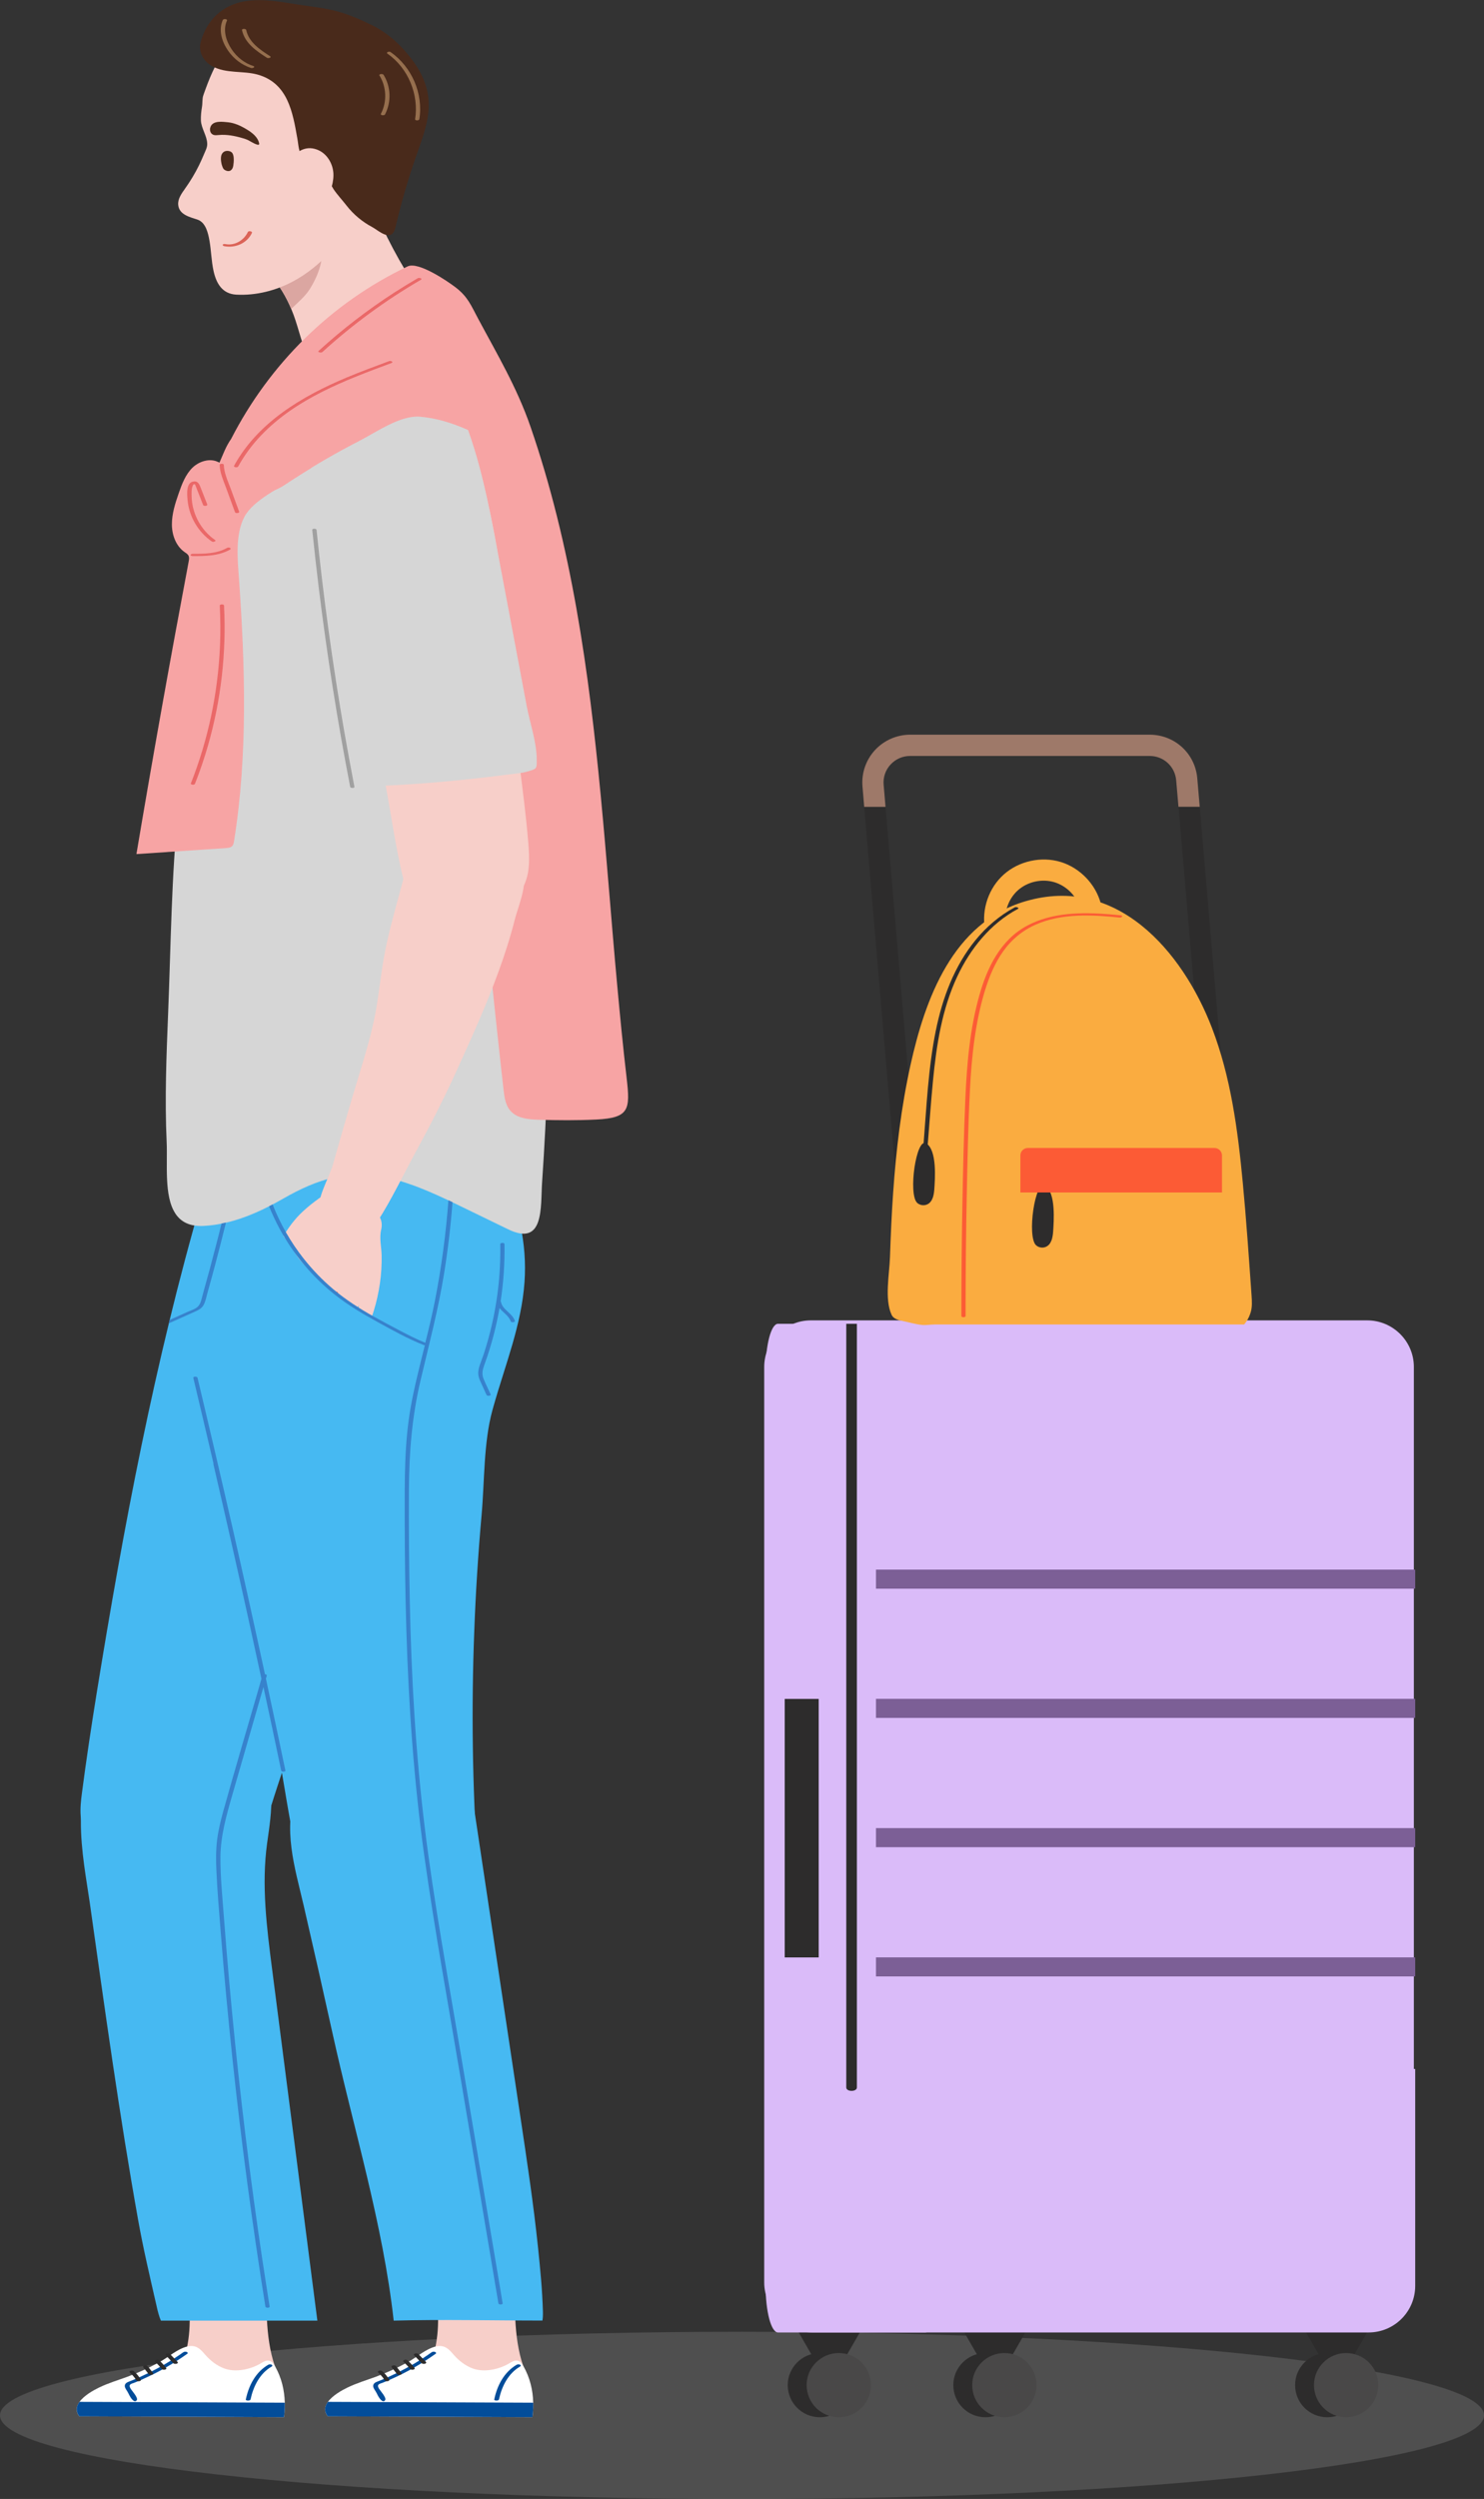 <svg width="101" height="170" viewBox="0 0 101 170" fill="none" xmlns="http://www.w3.org/2000/svg">
<rect x="0" y="0" width="101" height="170" fill="#333333" stroke="none"/>
<g clip-path="url(#clip0_121_353)">
<path opacity="0.4" d="M50.5 170.005C78.39 170.005 101 167.458 101 164.315C101 161.173 78.39 158.625 50.5 158.625C22.61 158.625 0 161.173 0 164.315C0 167.458 22.61 170.005 50.5 170.005Z" fill="#8A8A8A" fill-opacity="0.8"/>
<path d="M27.821 98.013C28.104 97.384 28.383 96.75 28.661 96.116C29.58 94.02 30.303 91.797 31.159 89.661C32.077 87.36 33.03 85.044 33.47 82.616C33.621 81.782 33.709 80.924 33.543 80.091C33.333 79.052 32.742 78.126 32.082 77.277C30.616 75.391 28.432 72.962 25.939 72.631C24.713 72.465 23.481 72.348 22.25 72.221C20.774 72.07 20.051 71.709 18.8 72.616C17.632 73.465 16.698 74.601 15.985 75.82C14.939 77.599 14.323 79.579 13.747 81.543C10.531 92.601 8.401 103.917 6.568 115.253C6.207 117.491 5.869 119.733 5.576 121.981C5.449 122.951 5.322 124.204 6.055 125.009C6.764 125.784 8.176 125.75 9.163 125.93C11.23 126.315 13.312 126.486 15.384 126.788C16.195 126.905 16.503 126.998 17.07 126.306C17.603 125.657 17.852 124.804 18.091 124.029C19.65 118.89 21.576 113.854 23.496 108.827C24.273 106.789 25.055 104.751 25.832 102.713C26.443 101.119 27.127 99.573 27.816 98.018L27.821 98.013Z" fill="#46B9F2"/>
<path d="M11.786 161.887C13.633 159.327 12.808 155.412 12.138 152.199L12.192 152.75C12.192 152.75 12.192 152.741 12.192 152.736C12.079 152.082 11.967 151.434 11.855 150.781C11.845 150.717 11.83 150.654 11.82 150.59C11.351 148.006 10.887 145.417 10.418 142.833L17.689 142.136C17.817 146.232 17.934 150.322 18.09 154.418C18.173 156.636 17.997 158.908 18.716 160.99C18.97 161.716 19.146 162.643 18.476 163.14C18.325 163.252 18.149 163.311 17.968 163.359C16.57 163.74 15.1 163.618 13.653 163.491C13.052 163.437 12.348 163.457 11.777 163.199C11.684 163.155 11.586 163.101 11.518 163.008C11.395 162.843 11.4 162.594 11.469 162.404C11.537 162.209 11.664 162.058 11.781 161.897L11.786 161.887Z" fill="#F7CFC9"/>
<path d="M5.356 164.325C5.356 164.325 5.385 164.364 5.399 164.378L19.327 164.437C19.341 164.334 19.351 164.237 19.361 164.135C19.381 163.905 19.386 163.681 19.381 163.452C19.361 162.589 19.156 161.745 18.721 160.975C18.628 160.809 18.506 160.634 18.315 160.595C18.105 160.551 17.91 160.683 17.724 160.79C17.035 161.195 16.023 161.409 15.256 161.121C14.753 160.931 14.323 160.595 13.976 160.2C13.824 160.029 13.678 159.844 13.477 159.722C13.262 159.586 13.008 159.571 12.764 159.625C12.075 159.781 11.459 160.361 10.843 160.697C10.14 161.082 9.402 161.419 8.644 161.697C8.004 161.931 7.349 162.126 6.738 162.423C6.357 162.608 5.722 162.96 5.409 163.398C5.204 163.681 5.136 163.998 5.356 164.325Z" fill="white"/>
<path d="M5.356 164.325C5.356 164.325 5.385 164.364 5.399 164.378L19.327 164.437C19.341 164.335 19.351 164.237 19.361 164.135C19.381 163.905 19.386 163.681 19.381 163.452L5.409 163.394C5.204 163.676 5.136 163.993 5.356 164.32V164.325Z" fill="#034D9A"/>
<path d="M8.512 162.218C8.576 162.067 8.781 162.018 8.923 161.96C9.724 161.638 10.501 161.253 11.244 160.819C11.664 160.57 12.075 160.307 12.47 160.024C12.534 159.98 12.622 159.971 12.695 159.995C12.739 160.01 12.818 160.068 12.754 160.117C12.001 160.653 11.21 161.131 10.379 161.541C9.973 161.74 9.558 161.926 9.138 162.096C9.055 162.13 8.918 162.155 8.854 162.228C8.781 162.311 8.854 162.438 8.903 162.516C8.981 162.647 9.421 163.12 9.309 163.281C9.133 163.539 8.849 163.042 8.801 162.94C8.757 162.847 8.708 162.755 8.654 162.667C8.576 162.54 8.444 162.379 8.512 162.218Z" fill="#034D9A"/>
<path d="M16.732 163.223C16.927 162.287 17.396 161.37 18.261 160.868C18.325 160.834 18.432 160.834 18.491 160.868C18.55 160.902 18.55 160.956 18.491 160.99C17.68 161.458 17.24 162.35 17.054 163.223C17.03 163.345 16.703 163.33 16.727 163.223H16.732Z" fill="#034D9A"/>
<path d="M11.342 160.107C11.381 160.098 11.425 160.093 11.469 160.098C11.504 160.102 11.543 160.112 11.567 160.137C11.738 160.317 11.914 160.497 12.085 160.678C12.134 160.731 12.085 160.78 12.027 160.8C11.987 160.809 11.943 160.814 11.899 160.809C11.865 160.805 11.826 160.795 11.802 160.77C11.631 160.59 11.455 160.41 11.284 160.229C11.235 160.176 11.284 160.127 11.342 160.112V160.107Z" fill="#2D2C2C"/>
<path d="M10.614 160.536C10.682 160.517 10.785 160.517 10.839 160.57C11.005 160.726 11.161 160.897 11.303 161.078C11.323 161.097 11.332 161.117 11.318 161.146C11.303 161.17 11.269 161.19 11.245 161.199C11.205 161.209 11.161 161.214 11.117 161.209C11.083 161.204 11.039 161.195 11.02 161.17C10.878 160.99 10.722 160.824 10.556 160.663C10.502 160.614 10.56 160.561 10.614 160.546V160.536Z" fill="#2D2C2C"/>
<path d="M9.743 160.98C9.758 160.955 9.792 160.936 9.817 160.926C9.856 160.916 9.9 160.912 9.944 160.916C9.973 160.921 10.022 160.931 10.041 160.955C10.164 161.111 10.291 161.268 10.413 161.428C10.428 161.448 10.442 161.467 10.428 161.497C10.413 161.521 10.379 161.541 10.354 161.55C10.315 161.56 10.271 161.565 10.227 161.56C10.198 161.555 10.149 161.545 10.129 161.521C10.007 161.365 9.88 161.209 9.758 161.048C9.743 161.029 9.729 161.009 9.743 160.98Z" fill="#2D2C2C"/>
<path d="M8.894 161.278C8.962 161.258 9.06 161.258 9.118 161.312C9.304 161.477 9.46 161.672 9.588 161.882C9.602 161.906 9.588 161.931 9.573 161.95C9.548 161.975 9.504 161.984 9.475 161.989C9.407 161.999 9.314 161.989 9.275 161.926C9.245 161.877 9.211 161.828 9.182 161.78C9.167 161.755 9.148 161.731 9.128 161.711C9.128 161.711 9.123 161.707 9.118 161.702L9.109 161.687C9.099 161.677 9.089 161.663 9.079 161.653C9.006 161.56 8.923 161.477 8.835 161.399C8.781 161.351 8.845 161.292 8.894 161.278Z" fill="#2D2C2C"/>
<path d="M21.599 157.87H10.951C10.829 157.592 10.741 157.26 10.658 156.88C10.208 154.915 9.744 152.955 9.392 150.971C8.112 143.809 7.13 136.647 6.108 129.426C5.708 126.598 4.432 120.879 7.516 119.256C9.104 118.417 10.79 117.71 12.578 117.627C14.167 117.554 16.077 118.003 17.24 119.226C18.912 120.982 18.486 123.171 18.179 125.399C17.788 128.241 18.154 131.128 18.521 133.975C19.547 141.942 20.573 149.903 21.599 157.87Z" fill="#46B9F2"/>
<path d="M33.601 95.624C34.388 92.84 35.497 90.12 35.698 87.209C35.878 84.61 35.302 81.963 34.056 79.671C33.371 78.413 33.318 77.058 32.663 75.849C32.135 74.879 31.28 74.133 30.381 73.484C28.387 72.041 25.538 70.281 23.055 70.695C21.834 70.9 20.622 71.154 19.405 71.397C17.949 71.69 17.147 71.549 16.243 72.826C15.398 74.02 14.865 75.439 14.567 76.863C14.093 79.13 14.469 81.348 14.24 83.606C14 85.927 13.189 88.052 13.311 90.436C13.409 92.343 13.947 94.2 14.43 96.048C16.712 104.702 17.983 113.585 19.493 122.41C19.869 124.604 20.26 126.808 20.993 128.914C21.257 129.675 23.231 128.948 23.896 128.87C26.339 128.592 28.763 128.168 31.158 127.598C31.617 127.49 32.536 127.427 32.497 126.754C32.15 121.498 32.077 116.223 32.277 110.962C32.375 108.33 32.541 105.702 32.775 103.079C32.981 100.792 32.907 98.145 33.508 95.956C33.538 95.843 33.572 95.731 33.601 95.619V95.624Z" fill="#46B9F2"/>
<path d="M28.69 161.887C30.537 159.327 29.711 155.412 29.041 152.199L29.095 152.75C29.095 152.75 29.095 152.741 29.095 152.736C28.983 152.082 28.87 151.434 28.758 150.781C28.748 150.717 28.734 150.654 28.724 150.59C28.255 148.006 27.79 145.417 27.321 142.833L34.593 142.136C34.72 146.232 34.837 150.322 34.993 154.418C35.077 156.636 34.901 158.908 35.619 160.99C35.873 161.716 36.049 162.643 35.38 163.14C35.228 163.252 35.052 163.311 34.871 163.359C33.474 163.74 32.003 163.618 30.556 163.491C29.955 163.437 29.252 163.457 28.68 163.199C28.587 163.155 28.489 163.101 28.421 163.008C28.299 162.843 28.303 162.594 28.372 162.404C28.44 162.209 28.567 162.058 28.685 161.897L28.69 161.887Z" fill="#F7CFC9"/>
<path d="M22.264 164.325C22.264 164.325 22.293 164.364 22.308 164.378L36.235 164.437C36.25 164.334 36.26 164.237 36.269 164.135C36.289 163.905 36.294 163.681 36.289 163.452C36.269 162.589 36.064 161.745 35.629 160.975C35.536 160.809 35.414 160.634 35.224 160.595C35.013 160.551 34.818 160.683 34.632 160.79C33.943 161.195 32.932 161.409 32.164 161.121C31.661 160.931 31.231 160.595 30.884 160.2C30.733 160.029 30.586 159.844 30.386 159.722C30.171 159.586 29.916 159.571 29.672 159.625C28.983 159.781 28.367 160.361 27.752 160.697C27.048 161.082 26.31 161.419 25.552 161.697C24.912 161.931 24.258 162.126 23.647 162.423C23.265 162.608 22.63 162.96 22.317 163.398C22.112 163.681 22.044 163.998 22.264 164.325Z" fill="white"/>
<path d="M22.264 164.325C22.264 164.325 22.293 164.364 22.308 164.378L36.235 164.437C36.25 164.335 36.26 164.237 36.269 164.135C36.289 163.905 36.294 163.681 36.289 163.452L22.317 163.394C22.112 163.676 22.044 163.993 22.264 164.32V164.325Z" fill="#034D9A"/>
<path d="M25.416 162.218C25.479 162.067 25.684 162.018 25.826 161.96C26.628 161.638 27.404 161.253 28.147 160.819C28.567 160.57 28.978 160.307 29.374 160.024C29.437 159.98 29.525 159.971 29.599 159.995C29.643 160.01 29.721 160.068 29.657 160.117C28.905 160.653 28.113 161.131 27.282 161.541C26.877 161.74 26.461 161.926 26.041 162.096C25.958 162.13 25.821 162.155 25.758 162.228C25.684 162.311 25.758 162.438 25.806 162.516C25.885 162.647 26.325 163.12 26.212 163.281C26.036 163.539 25.753 163.042 25.704 162.94C25.66 162.847 25.611 162.755 25.557 162.667C25.479 162.54 25.347 162.379 25.416 162.218Z" fill="#034D9A"/>
<path d="M33.64 163.223C33.835 162.287 34.305 161.37 35.169 160.868C35.233 160.834 35.341 160.834 35.399 160.868C35.458 160.902 35.458 160.956 35.399 160.99C34.588 161.458 34.148 162.35 33.962 163.223C33.938 163.345 33.611 163.33 33.635 163.223H33.64Z" fill="#034D9A"/>
<path d="M28.245 160.107C28.284 160.098 28.328 160.093 28.372 160.098C28.406 160.102 28.445 160.112 28.47 160.137C28.64 160.317 28.816 160.497 28.988 160.678C29.036 160.731 28.988 160.78 28.929 160.8C28.89 160.809 28.846 160.814 28.802 160.809C28.767 160.805 28.729 160.795 28.704 160.77C28.533 160.59 28.357 160.41 28.186 160.229C28.137 160.176 28.186 160.127 28.245 160.112V160.107Z" fill="#2D2C2C"/>
<path d="M27.517 160.536C27.585 160.517 27.688 160.517 27.741 160.57C27.907 160.726 28.064 160.897 28.206 161.078C28.22 161.097 28.235 161.117 28.22 161.146C28.206 161.17 28.171 161.19 28.147 161.199C28.108 161.209 28.064 161.214 28.02 161.209C27.991 161.204 27.942 161.195 27.922 161.17C27.78 160.99 27.624 160.824 27.458 160.663C27.404 160.614 27.463 160.561 27.517 160.546V160.536Z" fill="#2D2C2C"/>
<path d="M26.647 160.98C26.661 160.955 26.696 160.936 26.72 160.926C26.759 160.916 26.803 160.912 26.847 160.916C26.881 160.921 26.925 160.931 26.945 160.955C27.067 161.111 27.194 161.268 27.316 161.428C27.331 161.448 27.346 161.467 27.331 161.497C27.316 161.521 27.282 161.541 27.258 161.55C27.218 161.56 27.174 161.565 27.131 161.56C27.101 161.555 27.052 161.545 27.033 161.521C26.911 161.365 26.784 161.209 26.661 161.048C26.647 161.029 26.632 161.009 26.647 160.98Z" fill="#2D2C2C"/>
<path d="M25.797 161.278C25.865 161.258 25.963 161.258 26.022 161.312C26.207 161.477 26.364 161.672 26.491 161.882C26.506 161.906 26.491 161.931 26.476 161.95C26.452 161.975 26.408 161.984 26.378 161.989C26.31 161.999 26.217 161.989 26.178 161.926C26.149 161.877 26.114 161.828 26.085 161.78C26.071 161.755 26.051 161.731 26.032 161.711C26.032 161.711 26.027 161.707 26.022 161.702L26.012 161.687C26.002 161.677 25.992 161.663 25.983 161.653C25.909 161.56 25.826 161.477 25.738 161.399C25.684 161.351 25.748 161.292 25.797 161.278Z" fill="#2D2C2C"/>
<path d="M28.079 20.014C28.079 20.014 28.03 20.058 28 20.082C25.948 21.794 23.646 23.207 21.193 24.275C21.135 24.299 21.061 24.329 21.003 24.299C20.949 24.275 20.919 24.217 20.9 24.163C20.45 23.144 20.265 22.052 19.82 21.013C19.644 20.599 19.444 20.199 19.209 19.814C19.023 19.512 18.818 19.214 18.628 18.912C18.354 18.478 18.124 18.025 18.056 17.523C17.968 16.84 18.203 16.177 18.481 15.567C18.725 15.031 18.916 14.466 19.204 13.944C19.791 12.876 20.729 12.023 21.741 11.365C22.234 11.043 23.319 10.594 23.901 10.936C24.487 11.277 24.77 12.432 24.995 13.022C25.792 15.148 26.813 17.191 28.025 19.107C28.284 19.517 28.43 19.687 28.074 20.014H28.079Z" fill="#F7CFC9"/>
<path d="M21.09 19.658C20.768 20.165 20.259 20.594 19.82 21.013C19.644 20.599 19.443 20.199 19.209 19.814C19.023 19.511 18.818 19.214 18.627 18.912C18.598 18.8 18.564 18.692 18.535 18.58C18.388 18.039 18.246 17.478 18.188 16.918C18.271 16.874 18.354 16.825 18.442 16.781C19.297 16.308 20.411 15.479 21.384 16.186C22.449 16.966 21.638 18.795 21.09 19.653V19.658Z" fill="#DBA6A1"/>
<path d="M13.864 6.412C13.854 6.441 13.844 6.47 13.834 6.495C13.756 6.714 13.79 7.031 13.746 7.275C13.697 7.577 13.663 7.879 13.673 8.181C13.693 8.737 14.088 9.225 14.103 9.781C14.113 10.029 13.981 10.254 13.888 10.483C13.776 10.756 13.653 11.019 13.526 11.282C13.258 11.819 12.95 12.331 12.603 12.818C12.363 13.159 12.09 13.525 12.129 13.939C12.192 14.607 12.911 14.763 13.438 14.939C14.005 15.129 14.166 15.865 14.255 16.367C14.377 17.055 14.382 17.742 14.533 18.43C14.719 19.278 15.124 19.99 16.077 20.044C17.421 20.117 18.775 19.771 19.957 19.137C20.881 18.64 21.702 17.976 22.41 17.216C23.021 16.558 23.95 16.016 24.316 15.178C24.698 14.305 25.528 14.398 26.286 13.93C26.589 13.739 26.794 13.471 27.063 13.247C27.302 13.047 27.415 12.847 27.517 12.545C27.762 11.819 28.035 10.999 28.094 10.234C28.157 9.425 28.172 8.625 28.079 7.816C27.982 6.982 27.6 6.148 27.156 5.441C26.711 4.725 25.69 4.335 25.03 3.793C24.478 3.34 23.979 2.823 23.354 2.472C22.195 1.819 21.135 1.234 19.782 1.38C18.877 1.478 18.061 1.736 17.201 1.994C16.405 2.228 15.784 2.843 15.286 3.491C14.621 4.364 14.225 5.393 13.859 6.421L13.864 6.412Z" fill="#F7CFC9"/>
<path d="M25.245 1.672C26.066 2.077 26.784 2.618 27.405 3.296C28.646 4.646 29.428 6.099 29.11 7.972C28.954 8.903 28.612 9.79 28.299 10.682C27.762 12.228 27.302 13.798 26.931 15.392C26.887 15.577 26.838 15.782 26.692 15.909C26.32 16.231 25.646 15.612 25.338 15.451C24.654 15.09 24.043 14.578 23.574 13.969C23.29 13.603 22.943 13.237 22.689 12.852C22.362 12.35 22.337 11.789 21.805 11.424C21.536 11.238 21.218 11.141 20.935 10.98C20.309 10.624 20.349 10.049 20.236 9.415C19.923 7.645 19.596 5.665 17.553 5.08C17.04 4.934 16.503 4.924 15.975 4.881C15.447 4.837 14.905 4.763 14.44 4.5C13.849 4.169 13.483 3.535 13.659 2.867C14.05 1.38 15.144 0.332 16.683 0.083C17.92 -0.117 19.181 0.141 20.422 0.332C21.253 0.458 22.093 0.546 22.909 0.761C23.72 0.975 24.492 1.307 25.245 1.682V1.672Z" fill="#492A1B"/>
<path d="M19.112 13.135C19.112 13.135 19.112 13.101 19.107 13.086C18.941 11.799 20.099 9.473 21.697 10.229C22.259 10.492 22.62 11.092 22.684 11.711C22.806 12.91 21.79 14.846 20.412 14.826C19.571 14.817 19.209 13.841 19.112 13.139V13.135Z" fill="#F7CFC9"/>
<path d="M14.303 8.718C14.313 8.664 14.333 8.61 14.357 8.566C14.562 8.196 15.168 8.284 15.515 8.318C15.97 8.362 16.4 8.566 16.786 8.8C17.162 9.025 17.548 9.322 17.636 9.751C17.641 9.776 17.646 9.8 17.631 9.824C17.553 9.946 16.986 9.581 16.893 9.537C16.761 9.473 16.62 9.429 16.483 9.39C15.965 9.239 15.422 9.137 14.885 9.186C14.768 9.195 14.646 9.215 14.533 9.176C14.338 9.108 14.269 8.908 14.299 8.722L14.303 8.718Z" fill="#492A1B"/>
<path d="M15.906 10.746C15.896 10.59 15.857 10.443 15.769 10.365C15.706 10.307 15.618 10.278 15.53 10.268C15.276 10.239 15.11 10.385 15.056 10.595C15.027 10.726 15.031 10.868 15.051 11.004C15.071 11.146 15.11 11.292 15.173 11.423C15.207 11.492 15.256 11.55 15.335 11.584C15.652 11.74 15.838 11.54 15.877 11.272C15.896 11.15 15.921 10.941 15.906 10.746Z" fill="#492A1B"/>
<path d="M15.163 16.645C15.192 16.587 15.295 16.596 15.344 16.606C15.979 16.728 16.605 16.348 16.873 15.777C16.917 15.685 17.201 15.733 17.147 15.845C16.81 16.557 16.013 16.894 15.256 16.747C15.212 16.738 15.139 16.699 15.163 16.64V16.645Z" fill="#DB6357"/>
<path d="M15.168 1.355C15.212 1.263 15.496 1.287 15.447 1.399C15.149 2.048 15.393 2.798 15.769 3.359C16.121 3.886 16.634 4.295 17.235 4.49C17.416 4.549 17.201 4.661 17.089 4.627C16.444 4.417 15.896 3.993 15.515 3.437C15.105 2.842 14.851 2.043 15.168 1.35V1.355Z" fill="#966F4E"/>
<path d="M16.757 2.043C16.938 2.881 17.705 3.388 18.38 3.822C18.521 3.91 18.262 3.988 18.174 3.934C17.451 3.471 16.659 2.94 16.469 2.043C16.449 1.945 16.733 1.93 16.757 2.043Z" fill="#966F4E"/>
<path d="M26.579 3.539C28.026 4.549 28.817 6.362 28.539 8.108C28.519 8.22 28.236 8.21 28.251 8.108C28.519 6.426 27.777 4.636 26.374 3.652C26.237 3.554 26.496 3.481 26.579 3.539Z" fill="#966F4E"/>
<path d="M26.105 5.09C26.608 5.895 26.642 6.943 26.203 7.786C26.154 7.879 25.87 7.85 25.924 7.742C26.349 6.923 26.31 5.914 25.821 5.129C25.763 5.037 26.046 4.998 26.1 5.085L26.105 5.09Z" fill="#966F4E"/>
<path d="M26.794 157.87C26.066 151.293 24.048 144.769 22.626 138.3C21.986 135.399 21.331 132.503 20.662 129.606C20.061 127.027 19.215 124.39 20.192 121.781C20.334 121.396 20.486 121.006 20.75 120.689C21.238 120.119 22.025 119.914 22.768 119.782C24.835 119.422 26.848 119.485 28.925 119.695C30.132 119.816 31.803 119.972 32.033 121.469C33.167 129.021 34.301 136.569 35.434 144.121C35.869 147.027 36.309 149.933 36.612 152.853C36.764 154.311 36.91 155.778 36.949 157.241C36.954 157.499 36.949 157.699 36.915 157.865C33.548 157.865 30.162 157.777 26.799 157.87C26.799 157.87 26.799 157.87 26.799 157.865L26.794 157.87Z" fill="#46B9F2"/>
<path d="M11.929 82.543C11.152 81.358 11.411 79.189 11.343 77.687C11.206 74.742 11.328 71.792 11.445 68.848C11.631 64.245 11.665 59.589 12.134 55.016C12.594 50.54 13.2 46.084 13.943 41.647C14.617 37.639 15.355 33.612 17.168 29.926C17.906 28.43 18.907 27.05 19.601 25.543C20.114 24.427 20.222 23.549 21.292 22.774C22.573 21.843 23.848 20.911 25.128 19.985C25.93 19.405 26.805 18.795 27.792 18.795C30.02 18.795 31.33 21.218 32.385 22.808C34.902 26.616 35.459 31.574 36.055 36.011C37.047 43.431 37.091 50.842 37.311 58.297C37.458 63.231 37.443 68.165 37.272 73.099C37.184 75.566 37.057 78.028 36.891 80.49C36.783 82.099 37.057 84.825 34.599 83.635C33.582 83.143 32.561 82.645 31.545 82.153C29.917 81.363 28.275 80.568 26.516 80.154C23.77 79.505 21.61 80.198 19.254 81.553C17.598 82.504 15.794 83.289 13.889 83.396C12.902 83.455 12.3 83.113 11.929 82.548V82.543Z" fill="#D6D6D6"/>
<path d="M14.841 31.423C14.871 31.437 14.905 31.457 14.934 31.476C15.179 30.925 15.374 30.36 15.726 29.867C18.34 24.768 22.533 20.599 27.747 18.122C28.48 17.771 30.499 19.156 31.041 19.575C31.847 20.204 32.067 20.794 32.527 21.652C33.846 24.119 35.185 26.362 36.109 29.039C38.894 37.117 40.072 45.63 40.883 54.104C41.294 58.375 41.606 62.655 41.997 66.931C42.193 69.067 42.398 71.197 42.647 73.328C42.896 75.478 42.843 76.049 40.58 76.161C39.28 76.224 37.971 76.214 36.666 76.175C35.962 76.156 35.166 76.083 34.716 75.541C34.398 75.161 34.33 74.635 34.271 74.142C32.585 59.14 31.295 44.094 30.406 29.024C30.381 28.605 30.318 28.117 29.956 27.907C29.624 27.712 29.204 27.849 28.842 27.995C25.798 29.219 22.875 30.735 20.114 32.505C19.054 33.183 17.231 34.026 16.635 35.157C15.995 36.367 16.171 38.068 16.264 39.37C16.684 45.313 16.869 51.32 15.931 57.209C15.912 57.336 15.887 57.473 15.794 57.565C15.692 57.663 15.535 57.682 15.394 57.692C13.356 57.829 11.323 57.965 9.285 58.102C10.404 51.452 11.592 44.816 12.843 38.19C12.867 38.063 12.887 37.927 12.833 37.81C12.779 37.693 12.657 37.624 12.554 37.551C11.968 37.137 11.699 36.386 11.699 35.669C11.699 34.953 11.919 34.26 12.154 33.583C12.374 32.944 12.618 32.291 13.097 31.818C13.556 31.374 14.289 31.15 14.851 31.433L14.841 31.423Z" fill="#F7A4A4"/>
<path d="M23.833 91.733C23.833 91.733 23.789 91.728 23.769 91.724C23.711 91.709 23.657 91.684 23.618 91.641C23.569 91.587 23.549 91.514 23.544 91.441C23.53 91.275 23.584 91.109 23.642 90.953C23.906 90.241 24.326 89.573 24.424 88.818C24.072 89.198 23.896 89.749 23.647 90.193C23.364 90.695 23.026 91.173 22.587 91.553C22.298 91.802 21.971 92.001 21.644 92.192C21.37 92.348 20.954 92.06 20.93 91.763C20.93 91.811 20.49 92.021 20.422 92.07C20.373 92.104 20.324 92.133 20.265 92.153C20.148 92.192 20.021 92.167 19.899 92.148C19.684 92.104 19.562 91.953 19.528 91.738C19.513 91.66 19.542 91.153 19.64 91.134C19.493 91.163 19.327 91.177 19.176 91.148C19.019 91.119 18.863 91.026 18.809 90.875C18.751 90.729 18.799 90.563 18.853 90.417C19.244 89.378 19.831 88.457 19.977 87.326C20.021 86.989 20.085 85.58 19.464 86.321C19.293 86.526 18.233 88.428 17.959 87.389C17.905 87.189 17.979 86.984 18.052 86.794C18.609 85.322 19.283 83.747 20.407 82.611C21.038 81.977 21.78 81.465 22.513 80.963C22.616 80.895 22.724 80.822 22.846 80.812C23.007 80.797 23.159 80.89 23.29 80.978C23.921 81.387 24.551 81.792 25.182 82.202C25.397 82.343 25.616 82.484 25.773 82.689C25.988 82.977 26.022 83.333 25.939 83.669C25.807 84.225 25.959 84.815 25.973 85.38C25.988 86.024 25.949 86.668 25.856 87.306C25.675 88.584 25.289 89.827 24.727 90.987C24.629 91.182 24.527 91.382 24.366 91.533C24.224 91.67 24.023 91.758 23.828 91.733H23.833Z" fill="#F7CFC9"/>
<path d="M19.601 90.982C20.554 89.842 21.229 88.491 21.561 87.043C21.58 86.97 21.776 87.019 21.761 87.092C21.429 88.55 20.745 89.915 19.787 91.061C19.738 91.119 19.547 91.046 19.601 90.982Z" fill="#DB6357"/>
<path d="M20.823 91.606C21.766 90.548 22.445 89.276 22.797 87.901C22.817 87.828 23.017 87.876 22.998 87.95C22.641 89.329 21.957 90.617 21.009 91.684C20.96 91.738 20.769 91.67 20.823 91.606Z" fill="#DB6357"/>
<path d="M33.91 56.546C34.242 56.98 34.555 57.438 34.848 57.926C35.161 58.448 35.449 59.018 35.625 59.598C35.84 60.315 35.224 61.822 35.044 62.529C34.736 63.738 34.359 64.927 33.929 66.097C33.094 68.399 32.077 70.632 31.066 72.86C30.235 74.688 29.316 76.487 28.354 78.252C27.464 79.876 26.668 81.587 25.656 83.152C25.451 83.474 25.206 83.81 24.845 83.922C24.61 83.996 24.356 83.961 24.112 83.927C23.652 83.864 23.183 83.8 22.758 83.615C22.333 83.43 21.942 83.113 21.781 82.674C21.414 81.675 22.387 80.193 22.655 79.232C23.095 77.677 23.54 76.122 23.999 74.571C24.576 72.611 25.245 70.676 25.597 68.657C25.803 67.477 25.925 66.283 26.135 65.103C26.374 63.762 26.736 62.446 27.093 61.129C27.449 59.823 27.801 58.521 28.158 57.214C28.344 56.532 28.642 55.635 29.424 55.498C30.201 55.362 31.54 55.976 32.278 56.215C32.761 56.371 33.358 56.42 33.905 56.541L33.91 56.546Z" fill="#F7CFC9"/>
<path d="M32.356 30.955C33.837 35.957 34.521 41.169 34.79 46.371C34.981 50.028 35.66 53.665 35.953 57.322C36.036 58.35 36.095 59.452 35.591 60.359C35.029 61.378 33.881 61.924 32.762 62.266C31.975 62.505 31.145 62.675 30.333 62.529C29.742 62.422 28.906 62.592 28.452 62.163C28.071 61.807 27.87 61.3 27.724 60.803C27.025 58.438 26.707 55.879 26.248 53.446C25.74 50.764 25.236 48.083 24.684 45.411C24.078 42.461 23.467 39.511 22.803 36.576C22.143 33.661 20.154 27.869 23.419 25.709C24.308 25.124 25.539 24.641 26.614 24.636C28.154 24.631 29.708 25.553 30.587 26.777C31.477 28.01 31.926 29.497 32.356 30.955Z" fill="#F7CFC9"/>
<path d="M31.51 28.351C32.678 31.233 33.265 34.329 33.841 37.39C34.286 39.74 34.726 42.09 35.171 44.436C35.395 45.64 35.625 46.844 35.85 48.048C36.065 49.184 36.529 50.506 36.529 51.661C36.529 52.28 36.573 52.285 35.938 52.475C35.522 52.597 35.044 52.631 34.618 52.685C31.173 53.129 27.738 53.446 24.258 53.504C24.18 53.504 24.102 53.504 24.038 53.46C23.97 53.411 23.946 53.324 23.921 53.241C23.433 51.325 23.042 49.423 22.768 47.458C21.966 41.837 21.165 36.196 21.165 30.521C21.165 29.404 21.209 28.249 21.693 27.244C22.313 25.957 23.599 25.09 24.952 24.621C27.547 23.724 29.8 24.675 30.968 27.122C31.159 27.527 31.339 27.937 31.506 28.351H31.51Z" fill="#D6D6D6"/>
<path d="M18.369 83.513C18.11 83.557 17.939 83.791 17.803 84.01C16.679 85.819 16.102 87.965 16.171 90.095C16.195 90.909 16.322 91.748 16.747 92.44C17.06 92.952 17.514 93.362 17.988 93.727C19.552 94.927 21.649 95.76 23.642 95.439C25.231 95.18 27.586 93.786 27.073 91.88C26.618 90.193 24.229 89.013 22.953 88.047C22.015 87.336 21.15 86.585 20.388 85.683C19.977 85.195 19.108 83.386 18.369 83.508V83.513Z" fill="#46B9F2"/>
<path d="M17.26 33.125C16.742 32.696 16.464 31.945 16.498 31.306C16.561 30.029 17.465 28.966 18.321 28.01C19.665 26.509 21.013 25.012 22.357 23.51C23.252 22.511 24.155 21.511 25.182 20.648C25.661 20.248 26.183 19.873 26.79 19.722C27.596 19.522 28.456 19.746 29.204 20.112C31.789 21.37 33.264 24.095 34.52 26.674C35.078 27.82 35.63 29.015 35.649 30.282C35.649 30.497 35.62 30.745 35.444 30.867C35.229 31.014 34.936 30.887 34.711 30.755C32.791 29.658 30.792 28.532 28.583 28.347C27.244 28.235 25.602 29.405 24.444 30C22.963 30.76 21.517 31.594 20.114 32.496C19.415 32.944 18.546 33.71 17.695 33.378C17.539 33.32 17.397 33.232 17.265 33.125H17.26Z" fill="#F7A4A4"/>
<path d="M21.545 36.05C22.01 40.613 22.635 45.162 23.417 49.687C23.642 50.969 23.876 52.246 24.121 53.524C24.14 53.621 23.852 53.636 23.832 53.524C22.958 49.019 22.244 44.484 21.687 39.931C21.531 38.639 21.384 37.347 21.252 36.05C21.242 35.947 21.531 35.938 21.541 36.05H21.545Z" fill="#A0A0A0"/>
<path d="M15.233 31.632C15.252 32.178 15.496 32.7 15.687 33.207C15.883 33.738 16.078 34.27 16.273 34.801C16.317 34.913 16.029 34.938 15.995 34.845C15.795 34.294 15.589 33.743 15.389 33.192C15.203 32.69 14.969 32.178 14.949 31.632C14.949 31.525 15.233 31.52 15.238 31.632H15.233Z" fill="#EA6868"/>
<path d="M13.121 37.673C13.913 37.673 14.748 37.673 15.452 37.274C15.511 37.239 15.599 37.239 15.658 37.274C15.711 37.303 15.711 37.356 15.658 37.386C14.89 37.825 13.981 37.834 13.121 37.83C13.077 37.83 12.975 37.815 12.975 37.751C12.975 37.688 13.077 37.673 13.121 37.673Z" fill="#EA6868"/>
<path d="M13.219 32.749C13.517 32.739 13.59 33.012 13.683 33.241C13.825 33.597 13.962 33.958 14.104 34.314C14.148 34.426 13.864 34.45 13.825 34.358C13.713 34.065 13.6 33.778 13.483 33.485C13.429 33.353 13.38 33.217 13.326 33.085C13.312 33.056 13.297 32.978 13.268 32.958C13.175 32.895 13.141 32.993 13.111 33.056C13.024 33.266 13.038 33.558 13.043 33.782C13.048 34.007 13.077 34.226 13.121 34.446C13.317 35.357 13.859 36.196 14.626 36.727C14.763 36.82 14.504 36.898 14.421 36.839C13.493 36.201 12.882 35.167 12.769 34.051C12.73 33.665 12.637 32.768 13.219 32.754V32.749Z" fill="#EA6868"/>
<path d="M12.994 53.284C14.172 50.296 14.841 47.117 14.973 43.904C15.012 43.002 15.002 42.1 14.958 41.198C14.954 41.091 15.242 41.086 15.247 41.198C15.413 44.411 15.041 47.639 14.152 50.73C13.898 51.607 13.605 52.47 13.268 53.324C13.228 53.421 12.945 53.392 12.989 53.28L12.994 53.284Z" fill="#EA6868"/>
<path d="M15.927 31.691C17.544 28.731 20.569 26.952 23.589 25.684C24.547 25.284 25.519 24.924 26.492 24.563C26.599 24.524 26.814 24.636 26.639 24.699C23.467 25.874 20.163 27.117 17.779 29.609C17.168 30.248 16.635 30.959 16.21 31.735C16.161 31.827 15.878 31.793 15.932 31.691H15.927Z" fill="#EA6868"/>
<path d="M21.688 23.87C23.295 22.403 25.025 21.072 26.853 19.892C27.376 19.556 27.904 19.234 28.441 18.922C28.529 18.873 28.788 18.951 28.646 19.034C26.242 20.428 23.989 22.081 21.937 23.953C21.863 24.022 21.585 23.963 21.688 23.875V23.87Z" fill="#EA6868"/>
<path d="M14.534 99.578C14.079 97.628 13.62 95.683 13.156 93.733C13.131 93.635 13.42 93.62 13.444 93.733C14.27 97.199 15.081 100.666 15.873 104.142C16.611 107.389 17.329 110.641 18.033 113.898C18.106 113.903 18.174 113.937 18.155 114C18.135 114.063 18.116 114.132 18.096 114.195C18.126 114.322 18.15 114.449 18.179 114.575C18.6 116.531 19.015 118.49 19.425 120.45C19.445 120.548 19.162 120.563 19.137 120.45C18.741 118.554 18.341 116.662 17.93 114.766C17.217 117.242 16.498 119.719 15.785 122.196C15.394 123.556 15.018 124.887 15.003 126.316C14.993 127.72 15.145 129.134 15.247 130.533C15.462 133.371 15.716 136.198 16.005 139.031C16.293 141.844 16.62 144.657 16.982 147.461C17.344 150.264 17.744 153.068 18.184 155.861C18.238 156.212 18.297 156.559 18.35 156.91C18.365 157.012 18.082 157.022 18.062 156.91C17.613 154.101 17.202 151.288 16.826 148.47C16.45 145.652 16.112 142.829 15.814 140.001C15.516 137.174 15.252 134.341 15.027 131.508C14.915 130.099 14.793 128.695 14.729 127.286C14.695 126.574 14.69 125.857 14.778 125.15C14.861 124.492 15.023 123.844 15.198 123.205C15.961 120.46 16.777 117.725 17.569 114.99L17.793 114.205C17.49 112.806 17.187 111.411 16.88 110.012C16.112 106.531 15.325 103.059 14.519 99.588L14.534 99.578Z" fill="#3782CC"/>
<path d="M32.585 93.084C32.678 92.762 32.81 92.45 32.917 92.133C33.025 91.802 33.127 91.465 33.22 91.129C33.597 89.778 33.846 88.394 33.968 86.999C34.036 86.214 34.061 85.424 34.046 84.635C34.046 84.527 34.334 84.522 34.334 84.635C34.359 85.941 34.266 87.248 34.071 88.54C34.09 88.555 34.105 88.569 34.105 88.589C34.149 88.852 34.354 89.042 34.54 89.213C34.735 89.398 34.95 89.588 35.038 89.847C35.077 89.963 34.794 89.988 34.76 89.89C34.628 89.505 34.237 89.296 33.997 88.984C33.777 90.232 33.46 91.46 33.035 92.65C32.898 93.04 32.741 93.381 32.908 93.791C33.054 94.152 33.23 94.498 33.391 94.854C33.44 94.961 33.157 94.99 33.113 94.897C32.971 94.581 32.825 94.269 32.683 93.952C32.551 93.659 32.502 93.401 32.595 93.084H32.585Z" fill="#3782CC"/>
<path d="M18.551 81.929C19.069 83.25 19.778 84.498 20.662 85.615C21.263 86.375 21.942 87.082 22.685 87.706C23.535 88.423 24.474 89.023 25.446 89.569C26.003 89.881 26.565 90.178 27.132 90.476C27.728 90.788 28.325 91.1 28.945 91.348C29.185 90.393 29.414 89.437 29.605 88.467C30.045 86.214 30.348 83.938 30.519 81.651C30.612 81.695 30.704 81.739 30.797 81.782C30.675 83.401 30.485 85.015 30.226 86.624C29.83 89.086 29.194 91.48 28.623 93.903C28.041 96.351 27.846 98.793 27.831 101.304C27.816 103.854 27.836 106.399 27.89 108.949C27.997 114.083 28.281 119.212 28.906 124.312C29.532 129.407 30.475 134.467 31.325 139.528L33.891 154.784C33.998 155.418 34.106 156.051 34.208 156.69C34.228 156.793 33.94 156.802 33.92 156.69L31.359 141.44C30.509 136.369 29.58 131.308 28.872 126.218C28.163 121.128 27.811 115.999 27.655 110.87C27.577 108.315 27.547 105.76 27.543 103.206C27.543 100.704 27.513 98.189 27.953 95.722C28.207 94.303 28.569 92.909 28.916 91.509C28.887 91.509 28.857 91.509 28.833 91.499C27.738 91.07 26.692 90.481 25.661 89.915C24.674 89.374 23.706 88.798 22.822 88.101C21.263 86.877 19.968 85.327 19.025 83.582C18.761 83.089 18.522 82.582 18.311 82.06L18.561 81.934L18.551 81.929Z" fill="#3782CC"/>
<path d="M11.494 90.022C12.1 89.749 12.706 89.481 13.312 89.208C13.527 89.11 13.727 89.003 13.85 88.788C13.991 88.54 14.04 88.233 14.118 87.96C14.294 87.336 14.465 86.712 14.632 86.083C14.89 85.112 15.14 84.142 15.379 83.167C15.277 83.191 15.174 83.216 15.076 83.235C14.978 83.645 14.876 84.054 14.768 84.464C14.46 85.663 14.138 86.863 13.801 88.057C13.727 88.311 13.683 88.642 13.503 88.847C13.332 89.047 13.019 89.135 12.784 89.237C12.374 89.422 11.958 89.608 11.548 89.793L11.494 90.022Z" fill="#3782CC"/>
<path d="M90.972 157.377H89.726C89.022 157.377 88.582 158.138 88.934 158.747L89.555 159.825L90.176 160.902C90.528 161.512 91.412 161.512 91.764 160.902L92.384 159.825L93.005 158.747C93.357 158.138 92.917 157.377 92.213 157.377H90.967H90.972Z" fill="#2D2C2C"/>
<path d="M88.143 162.257C88.143 163.462 89.12 164.442 90.332 164.442C91.539 164.442 92.521 163.467 92.521 162.257C92.521 161.053 91.544 160.073 90.332 160.073C89.125 160.073 88.143 161.053 88.143 162.257Z" fill="#2D2C2C"/>
<path d="M89.428 162.257C89.428 163.462 90.405 164.442 91.617 164.442C92.824 164.442 93.806 163.467 93.806 162.257C93.806 161.048 92.824 160.073 91.617 160.073C90.41 160.073 89.428 161.053 89.428 162.257Z" fill="#494848"/>
<path d="M67.712 157.377H66.465C65.762 157.377 65.317 158.138 65.674 158.747L66.294 159.825L66.915 160.902C67.267 161.512 68.151 161.512 68.503 160.902L69.124 159.825L69.744 158.747C70.096 158.138 69.656 157.377 68.953 157.377H67.707H67.712Z" fill="#2D2C2C"/>
<path d="M64.882 162.257C64.882 163.462 65.859 164.442 67.071 164.442C68.278 164.442 69.26 163.467 69.26 162.257C69.26 161.053 68.283 160.073 67.071 160.073C65.864 160.073 64.882 161.053 64.882 162.257Z" fill="#2D2C2C"/>
<path d="M66.167 162.257C66.167 163.462 67.144 164.442 68.356 164.442C69.563 164.442 70.546 163.467 70.546 162.257C70.546 161.053 69.563 160.073 68.356 160.073C67.149 160.073 66.167 161.053 66.167 162.257Z" fill="#494848"/>
<path d="M56.442 157.377H55.196C54.492 157.377 54.052 158.138 54.404 158.747L55.025 159.825L55.645 160.902C55.997 161.512 56.882 161.512 57.234 160.902L57.854 159.825L58.475 158.747C58.827 158.138 58.387 157.377 57.683 157.377H56.437H56.442Z" fill="#2D2C2C"/>
<path d="M53.612 162.257C53.612 163.462 54.59 164.442 55.802 164.442C57.009 164.442 57.991 163.467 57.991 162.257C57.991 161.053 57.014 160.073 55.802 160.073C54.594 160.073 53.612 161.053 53.612 162.257Z" fill="#2D2C2C"/>
<path d="M54.898 162.257C54.898 163.462 55.875 164.442 57.087 164.442C58.299 164.442 59.276 163.467 59.276 162.257C59.276 161.053 58.294 160.073 57.087 160.073C55.88 160.073 54.898 161.053 54.898 162.257Z" fill="#494848"/>
<path d="M58.7 53.509C58.621 52.607 58.929 51.705 59.545 51.032C60.161 50.364 61.035 49.979 61.944 49.979H78.242C79.947 49.979 81.345 51.256 81.487 52.953L84.966 93.654H62.13L58.7 53.504V53.509ZM80.05 53.08C79.967 52.134 79.195 51.422 78.242 51.422H61.944C61.431 51.422 60.957 51.632 60.61 52.007C60.263 52.383 60.097 52.875 60.141 53.382L63.459 92.216H83.397L80.055 53.075L80.05 53.08Z" fill="#2D2C2C"/>
<path d="M80.206 54.894L80.05 53.085C79.967 52.139 79.195 51.427 78.242 51.427H61.944C61.431 51.427 60.957 51.637 60.61 52.012C60.263 52.388 60.097 52.88 60.141 53.387L60.268 54.889H58.817L58.7 53.509C58.621 52.607 58.929 51.705 59.545 51.032C60.161 50.364 61.035 49.979 61.944 49.979H78.242C79.947 49.979 81.345 51.256 81.487 52.953L81.653 54.884H80.201L80.206 54.894Z" fill="#9E7969"/>
<path d="M66.987 90.153V89.534C66.987 88.471 67.852 87.608 68.918 87.608H81.095C82.161 87.608 83.026 88.471 83.026 89.534V90.153C83.026 91.216 82.161 92.079 81.095 92.079H68.918C67.852 92.079 66.987 91.216 66.987 90.153ZM68.918 89.047C68.649 89.047 68.434 89.261 68.434 89.529V90.148C68.434 90.417 68.649 90.631 68.918 90.631H81.095C81.364 90.631 81.579 90.417 81.579 90.148V89.529C81.579 89.261 81.364 89.047 81.095 89.047H68.918Z" fill="#7C5F96"/>
<path d="M55.188 89.823H93.051C94.8 89.823 96.227 91.242 96.227 92.992V155.272C96.227 157.022 94.805 158.441 93.051 158.441H55.188C53.434 158.441 52.012 157.022 52.012 155.272V92.992C52.012 91.242 53.434 89.823 55.188 89.823Z" fill="#DABBF9"/>
<path d="M96.318 140.747V155.505C96.318 157.255 94.896 158.674 93.142 158.674H55.279C53.525 158.674 52.102 157.255 52.102 155.505V140.747H96.313H96.318Z" fill="#DABBF9"/>
<path d="M52.107 93.225V155.505C52.107 157.256 52.484 158.674 52.948 158.674H62.971C63.435 158.674 63.811 157.256 63.811 155.505V93.225C63.811 91.475 63.435 90.056 62.971 90.056H52.948C52.484 90.056 52.107 91.475 52.107 93.225Z" fill="#DABBF9"/>
<path d="M57.596 90.056V142.005C57.596 142.317 58.319 142.317 58.319 142.005V90.056H57.596Z" fill="#2D2C2C"/>
<path d="M53.407 133.161H55.719V115.575H53.407V133.161Z" fill="#2D2C2C"/>
<path d="M96.318 106.779H59.618V108.076H96.318V106.779Z" fill="#7C5F96"/>
<path d="M96.318 115.569H59.618V116.866H96.318V115.569Z" fill="#7C5F96"/>
<path d="M96.318 124.365H59.618V125.662H96.318V124.365Z" fill="#7C5F96"/>
<path d="M96.318 133.156H59.618V134.453H96.318V133.156Z" fill="#7C5F96"/>
<path d="M67.033 63.206L68.455 62.953C68.298 62.085 68.626 61.144 69.285 60.559C69.945 59.974 70.922 59.759 71.768 60.018C72.613 60.276 73.307 60.993 73.527 61.846L74.925 61.485C74.578 60.154 73.503 59.038 72.188 58.638C70.874 58.238 69.354 58.57 68.328 59.481C67.296 60.393 66.793 61.856 67.037 63.211L67.033 63.206Z" fill="#FAAC40"/>
<path d="M84.683 90.104C82.425 90.104 80.163 90.104 77.905 90.104H67.804C66.407 90.104 65.004 90.104 63.606 90.104C63.308 90.104 63.044 90.163 62.751 90.134C62.307 90.09 61.852 89.948 61.412 89.861C61.129 89.802 60.806 89.714 60.684 89.451C60.186 88.374 60.533 86.701 60.572 85.512C60.621 84.054 60.684 82.596 60.787 81.143C60.987 78.237 61.334 75.336 61.96 72.489C62.957 67.965 64.833 62.772 69.783 61.314C75.975 59.491 80.466 64.683 82.479 69.91C83.769 73.259 84.243 76.862 84.581 80.431C84.825 83.001 85.001 85.575 85.182 88.149C85.206 88.52 85.231 88.895 85.128 89.251C85.03 89.588 84.879 89.865 84.678 90.095L84.683 90.104Z" fill="#FAAC40"/>
<path d="M71.567 84.371C71.499 84.556 71.391 84.717 71.215 84.805C70.99 84.922 70.692 84.883 70.507 84.707C69.886 84.113 70.443 80.237 71.122 80.661C71.875 81.124 71.723 83.094 71.674 83.81C71.66 83.996 71.63 84.195 71.567 84.376V84.371Z" fill="#2D2C2C"/>
<path d="M63.48 81.489C63.411 81.674 63.304 81.835 63.128 81.923C62.903 82.04 62.605 82.001 62.419 81.826C61.799 81.231 62.356 77.355 63.035 77.779C63.788 78.242 63.636 80.212 63.587 80.928C63.573 81.114 63.544 81.314 63.48 81.494V81.489Z" fill="#2D2C2C"/>
<path d="M65.498 82.045C65.542 79.593 65.596 77.141 65.703 74.693C65.806 72.348 66.011 69.988 66.651 67.721C67.184 65.825 68.093 63.938 69.906 62.972C71.616 62.061 73.659 62.046 75.545 62.202C75.79 62.221 76.034 62.246 76.278 62.27C76.469 62.29 76.342 62.436 76.2 62.421C74.324 62.226 72.271 62.119 70.502 62.894C69.603 63.289 68.846 63.913 68.279 64.713C67.707 65.517 67.326 66.444 67.037 67.38C66.363 69.584 66.129 71.894 66.011 74.186C65.889 76.58 65.845 78.974 65.796 81.368C65.747 83.786 65.723 86.204 65.718 88.627C65.718 88.925 65.718 89.227 65.718 89.524C65.718 89.632 65.43 89.637 65.43 89.524C65.43 87.033 65.454 84.542 65.498 82.05V82.045Z" fill="#FC5B35"/>
<path d="M83.173 81.124H69.446V78.603C69.446 78.325 69.676 78.096 69.954 78.096H82.66C82.938 78.096 83.168 78.325 83.168 78.603V81.124H83.173Z" fill="#FC5B35"/>
<path d="M63.694 70.095C64.144 67.887 64.945 65.732 66.382 63.967C67.125 63.055 68.029 62.28 69.065 61.724C69.153 61.675 69.417 61.758 69.27 61.836C67.403 62.831 66.04 64.542 65.151 66.429C64.11 68.647 63.733 71.1 63.499 73.518C63.357 74.986 63.255 76.453 63.137 77.921C63.127 78.033 62.839 78.028 62.849 77.921C63.059 75.312 63.171 72.665 63.694 70.09V70.095Z" fill="#2D2C2C"/>
</g>
<defs>
<clipPath id="clip0_121_353">
<rect width="101" height="170" fill="white"/>
</clipPath>
</defs>
</svg>
